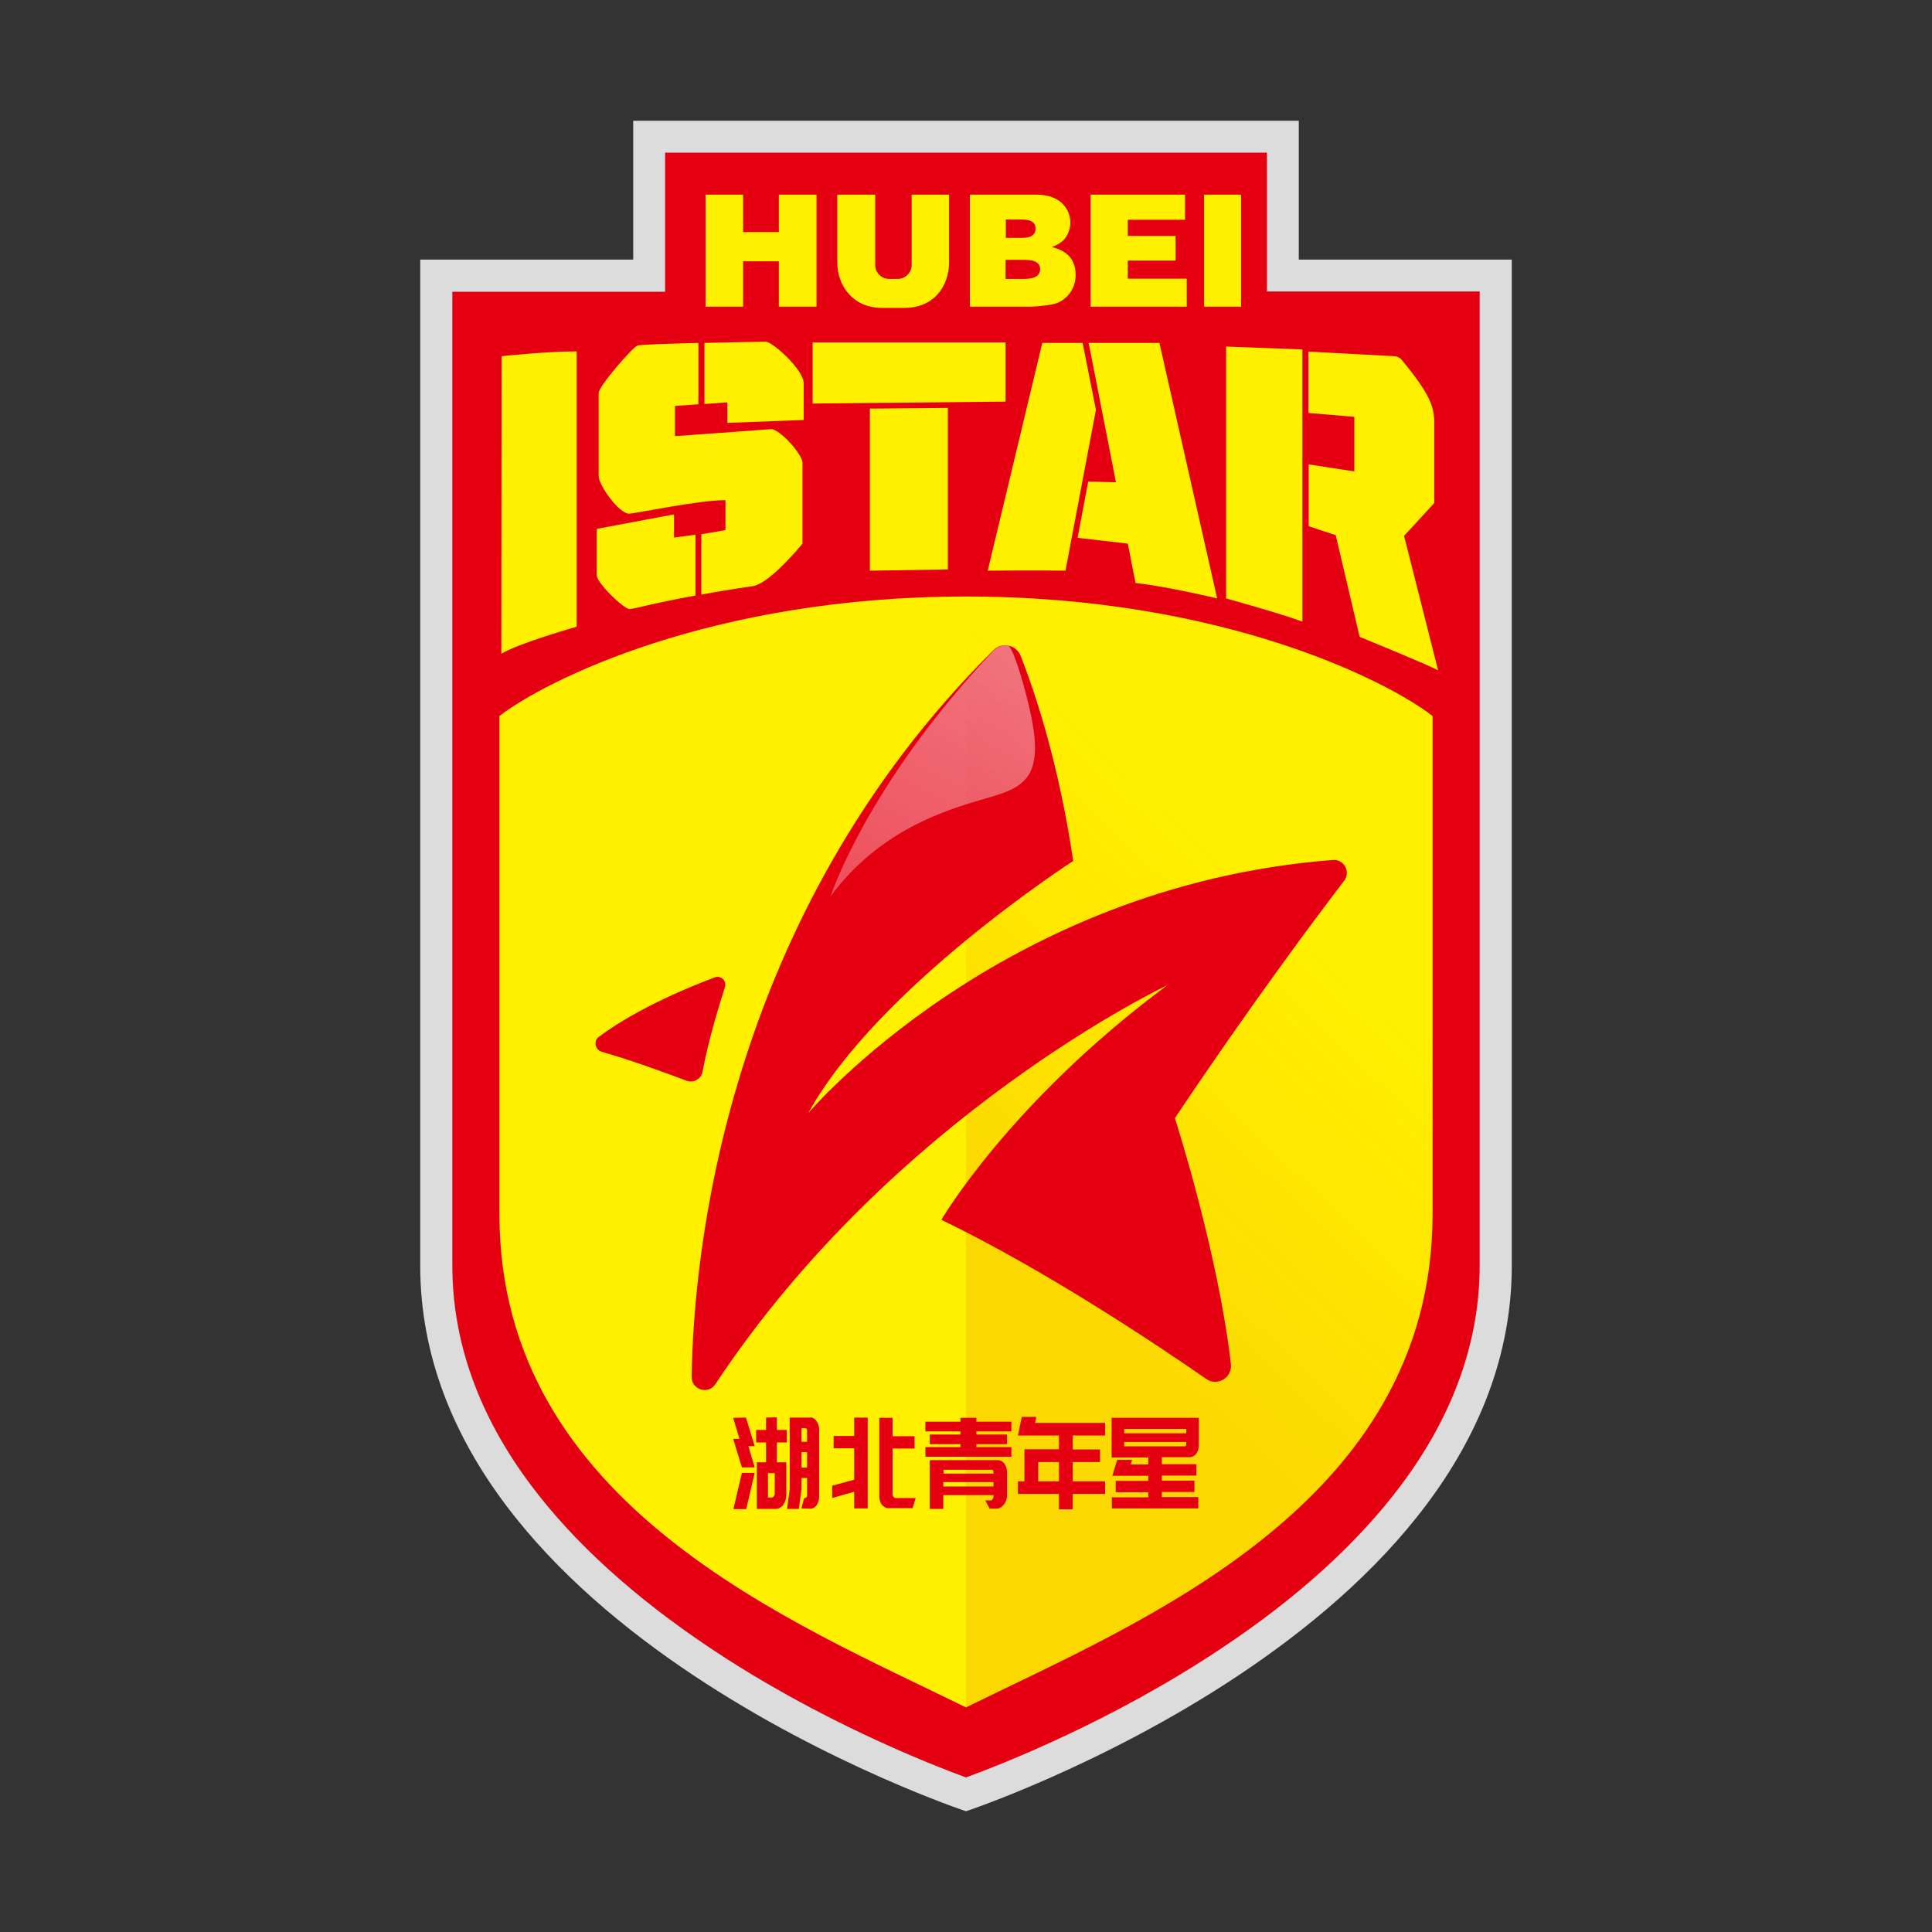 <svg version="1.1" xmlns="http://www.w3.org/2000/svg" xmlns:xlink="http://www.w3.org/1999/xlink" x="0px" y="0px"
	 viewBox="0 0 800 800" enable-background="new 0 0 800 800" xml:space="preserve">
<rect x="0" y="0" width="800" height="800" fill="#333333" stroke="none"/>
<g>
	<g>
		<path fill="#DCDCDC" d="M537.8,107.5V50H262.2v57.5H174V524c0,151,226,226,226,226h0h0c0,0,226-75,226-226V107.5H537.8z"/>
		<path fill="#E50011" d="M404.2,737.5L404.2,737.5C404.2,737.5,404.2,737.5,404.2,737.5z M400,736c-13.9-5.1-60.4-23.1-106.1-53.7
			c-31.4-21-56.4-43.7-74.1-67.4c-21.6-28.8-32.5-59.4-32.5-90.9V120.8h88.1V63.2h249.2v57.5h88.1V524c0,31.4-10.9,62-32.5,90.9
			c-17.8,23.8-42.7,46.5-74.1,67.4C460.4,712.9,413.9,730.9,400,736z"/>
		<path fill="#FFF100" d="M400,247c-106.1,0-174.8,35.2-193.2,49.5c0,0,0,85.5,0,206.2S328.7,671.8,400,707
			c71.3-35.2,193.2-83.6,193.2-204.3s0-206.2,0-206.2C574.8,282.1,506.1,247,400,247z"/>
		<g>
			<path fill="#E50011" d="M483.3,408c0,0-113,53.2-187.1,165.2c-2.9,4.4-9.8,2.3-9.8-3c0.7-49.3,13.2-190.2,125-301
				c3.5-3.5,9.4-2.2,11.2,2.3c5.5,13.9,15.6,43.2,21.8,85c0,0-81,52.2-109.7,104.4c0,0,79.6-94.2,217.2-104.8
				c4.6-0.4,7.5,4.9,4.7,8.6c-12.5,16.3-39.7,52.8-70.1,98.3c0,0,17.8,55.1,23.2,101.9c0.6,5.6-5.6,9.3-10.2,6.1
				c-20.9-14.5-67.2-45.4-109.7-65.9C389.8,505.1,418.2,456.3,483.3,408z"/>
			<path fill="#E50011" d="M247.9,429.4c7-5.3,21.9-14.8,48.1-24.7c2.5-0.9,5,1.4,4.2,4c-2.5,7.8-6.8,21.8-9.3,35.1
				c-0.6,3-3.7,4.8-6.6,3.7c-8-3-22.9-8.5-35.2-12C246.4,434.6,245.7,431.1,247.9,429.4z"/>
		</g>
	</g>
	<g>
		<path fill="#E50011" d="M312.5,598.8h-2.6l2.6,8.8h-5.3l-3.6-11.8h2.6l-2.6-8.7l5.3-0.1L312.5,598.8z M307.2,609.9h5.3l-3.5,15
			h-5.3L307.2,609.9z M321.7,592.1h4.1v5.2h-4.1v8.2h3.9v13.6c0,0.8-0.1,1.6-0.4,2.2c-0.1,0.4-0.2,0.7-0.4,1
			c-0.2,0.3-0.3,0.6-0.5,0.9c-0.4,0.5-0.9,0.9-1.5,1.2c-0.5,0.3-1.1,0.4-1.7,0.4h-7.7v-19.3h3.8v-8.2h-4.1v-5.2h4.1v-5.1l4.5-0.1
			V592.1z M320.8,610H318v10.1h1.5c0.4,0,0.7-0.2,0.9-0.5c0.2-0.3,0.4-0.7,0.4-1.1V610z M335.5,586.9c1,0,1.8,0.5,2.6,1.5
			c0.7,1,1.1,2.2,1.1,3.6v27.7c0,0.7-0.1,1.4-0.3,2c-0.1,0.3-0.2,0.6-0.3,0.8c-0.1,0.2-0.2,0.5-0.4,0.7c-0.3,0.5-0.7,0.8-1.1,1.1
			c-0.2,0.1-0.5,0.2-0.7,0.3c-0.2,0.1-0.4,0.1-0.6,0.1h-1l-3-0.1l1.2-4.3h0.4c0.2,0,0.4-0.1,0.6-0.4c0.2-0.2,0.2-0.5,0.2-0.8V612
			h-2.3v4.5l-1.1,8.3h-4.9l1.1-8.3v-29.5H335.5z M334.2,592.4c0-0.7-0.3-1-0.9-1h-1.4v5.6h2.3V592.4z M334.2,601.3h-2.3v6.4h2.3
			V601.3z"/>
		<path fill="#E50011" d="M353.7,612.7v-13h-8.5v-5.1h8.5v-7.6h5.6v37.6h-5.6v-6.9l-9.1,2.6v-5.1L353.7,612.7z M379.2,620.2
			l-1.3,4.3h-8.7h-1.3c-0.5,0-1-0.1-1.5-0.4c-0.5-0.3-0.9-0.6-1.2-1c-0.4-0.4-0.6-0.9-0.8-1.5c-0.2-0.6-0.3-1.2-0.3-1.9v-32.6h5.5
			v7.6h9.1v5.1h-9.1v18.9c0,0.5,0.1,0.8,0.4,1.1c0.2,0.3,0.5,0.5,0.9,0.5H379.2z"/>
		<path fill="#E50011" d="M404.3,592.7v1.3H417v4h-12.7v1.2h14.5v4h-35.6v-4h14.5v-1.2H385v-4h12.7v-1.3h-14.5v-4h14.5v-1.6h6.6v1.6
			h14.5v4H404.3z M410.1,621.3c0.4,0,0.7-0.2,0.9-0.5c0.2-0.3,0.4-0.7,0.4-1.1v-0.6h-20.8v0.2v1.5v4H385v-20.2h28.2
			c0.5,0,1,0.1,1.5,0.4c0.5,0.3,0.9,0.6,1.2,1.1c0.4,0.5,0.6,1,0.8,1.6c0.2,0.6,0.3,1.2,0.3,1.9v9.5c0,0.8-0.1,1.5-0.4,2.2
			c-0.2,0.7-0.6,1.3-1,1.8c-0.4,0.5-0.9,0.9-1.4,1.2c-0.5,0.3-1.1,0.4-1.7,0.4h-2.7l-1.8-3.4H410.1z M390.6,610.2h20.8v-0.6
			c0-0.3-0.1-0.5-0.2-0.7c-0.1-0.2-0.3-0.3-0.5-0.3h-20V610.2z M411.4,615.5v-1.8h-20.8v1.8H411.4z"/>
		<path fill="#E50011" d="M444.2,594.5v5.7h11.3v5.2h-11.3v8h13.4v5.2h-13.4v6.4h-5.7v-6.4h-17v-5.2h2.7v-8v-4v-1.3h14.3v-5.7h-11
			h-2.5h-3.5l1.6-7.7h6l-0.5,2.5h29v5.2H444.2z M438.5,605.4h-8.6v8h8.6V605.4z"/>
		<path fill="#E50011" d="M475.5,620v-2.1H462v-4.7h13.5v-2.1h-14.9l2-6.6h6.2l-0.6,1.9h7.3v-2.9h-15.2v-16.4h36.1v11.5
			c0,0.7-0.1,1.3-0.3,1.9c-0.2,0.6-0.5,1.1-0.8,1.5c-0.3,0.4-0.8,0.8-1.2,1c-0.5,0.3-1,0.4-1.5,0.4h-11.5v2.9h14.3v4.7h-14.3v2.1
			h13.5v4.7h-13.5v2.1h15.1v4.7h-35.8V620H475.5z M465.5,591.7v1.8h25.7v-1.8H465.5z M465.5,598.9h25c0.4,0,0.7-0.3,0.7-0.8v-1
			h-25.7V598.9z"/>
	</g>
	<g>
		<g>
			<path fill="#FFF100" d="M207.7,147.5c0,0,18.3-2,31.1-2v114c0,0-24.2,6.9-31.2,11.2L207.7,147.5z"/>
			<g>
				<path fill="#FFF100" d="M288,221.4c-2.8,0.4-5.9,0.8-8.9,1.2V213l-32,6c0,0,0,16,0,19.2c0,3.2,11.2,14,13.6,14
					c1.8,0,8.6-2.2,27.3-5.6V221.4z"/>
				<path fill="#FFF100" d="M317.1,141.5c-1.3,0-13.2,0.2-25.4,0.5v25.3l9.5-0.7v8.5l31.6-1.2c0,0,0-9.6,0-15.2
					S319.9,141.5,317.1,141.5z"/>
				<path fill="#FFF100" d="M319.2,177.7c-3.5,0.3-39.7,2.9-39.7,2.9v-12.5l9.7-0.7V142c-12.3,0.3-24.3,0.7-25.3,1.1
					c-2,0.8-16,16.8-16,19.6c0,2.8,0,30.4,0,34.4c0,4,8.8,16,12.8,15.6c4-0.4,28.9-5.6,39.7-5.6v12.4c0,0-4.2,0.8-10,1.7v25
					c6-1.1,13-2.3,21.4-3.5c7.2-1.2,20.5-17.6,20.5-17.6s0-29.7,0-33.4S322.7,177.5,319.2,177.7z"/>
			</g>
			<g>
				<polygon fill="#FFF100" points="336.5,141.8 336.5,167.1 416.4,166.3 416.4,141.8 				"/>
				<polygon fill="#FFF100" points="360.2,169.2 360.2,236.3 392.5,235.8 392.5,168.9 				"/>
			</g>
			<g>
				<path fill="#FFF100" d="M448.3,142l-16.7,0L409,236.3c0,0,21.1-0.2,32.2,0l12.6-66.6L448.3,142z"/>
				<path fill="#FFF100" d="M480.1,142l-29.3,0l11.3,57.7l-11.5-0.3l-4.4,23.3c8.8,1,15.6,1.8,20.8,2.4l3.2,16.3
					c14.1,1.6,33.8,6.4,33.8,6.4L480.1,142z"/>
			</g>
			<g>
				<path fill="#FFF100" d="M507.7,143.5v104.3c0,0,23.2,6.4,31.6,9.6V144.7L507.7,143.5z"/>
				<path fill="#FFF100" d="M541.8,145.6v25.4l19,1.6v22.6l-18.9-2.9v25.6l11.2,3.7l9.9,42.1c0,0,30.1,12.3,32.5,13.9l-14.1-55.7
					l12.5-13.6c0,0,0-22.6,0-30.6c0-7.8,0.5-11.8-13.5-28.7c-0.7-0.9-1.8-1.4-2.9-1.5L541.8,145.6z"/>
			</g>
		</g>
		<g>
			<path fill="#FFF100" d="M292.2,80.6h15.5v15.5h14.8V80.6h15.6V127h-15.6v-18.8h-14.8V127h-15.5V80.6z"/>
			<path fill="#FFF100" d="M401.5,80.6H429c4.5,0,8,1.1,10.5,3.3c2.4,2.2,3.7,5,3.7,8.2c0,2.7-0.9,5.1-2.6,7.1
				c-1.2,1.3-2.9,2.3-5.1,3.1c3.4,0.8,5.9,2.2,7.5,4.1c1.6,2,2.4,4.4,2.4,7.4c0,2.4-0.6,4.6-1.7,6.5c-1.1,1.9-2.7,3.4-4.7,4.6
				c-1.2,0.7-3.1,1.2-5.5,1.5c-3.3,0.4-5.5,0.6-6.5,0.6h-25.4V80.6z M416.5,98.5h6.3c2.3,0,3.9-0.3,4.7-1c0.9-0.7,1.3-1.6,1.3-2.9
				c0-1.2-0.4-2.1-1.3-2.7c-0.9-0.7-2.4-1-4.6-1h-6.4V98.5z M416.5,115.5h7.4c2.5,0,4.3-0.4,5.3-1.1c1-0.7,1.5-1.7,1.5-3
				c0-1.2-0.5-2.1-1.5-2.8c-1-0.7-2.8-1-5.4-1h-7.4V115.5z"/>
			<path fill="#FFF100" d="M451.7,80.6h39V91h-23.7v6.7h19.8v10.2h-19.8v7.5h24.4V127h-39.8V80.6z"/>
			<path fill="#FFF100" d="M498.6,80.6h15.3V127h-15.3V80.6z"/>
			<path fill="#FFF100" d="M377.5,80.6v29.1c0,3.2-2.6,5.8-5.8,5.8h-3.5c-3.2,0-5.8-2.6-5.8-5.8V80.6h-15.7v27.9
				c0,10.2,6.8,19,18.5,19h9.3c12.1,0,18.5-8.8,18.5-19V80.6H377.5z"/>
		</g>
	</g>
	<linearGradient id="SVGID_1_" gradientUnits="userSpaceOnUse" x1="419.189" y1="277.701" x2="362.218" y2="388.807">
		<stop  offset="0" style="stop-color:#FFFFFF;stop-opacity:0.9"/>
		<stop  offset="1" style="stop-color:#FFFFFF;stop-opacity:0.6"/>
	</linearGradient>
	<path opacity="0.5" fill="url(#SVGID_1_)" d="M415,328.5c-12.4,4.4-47.1,10-71.1,42.7c0,0,14.9-46.1,67.4-101.7
		c1.6-1.7,4-2.5,6.1-2.2c1.9,0.6,6,13.7,8.9,26C431.7,316.9,427.3,324.1,415,328.5z"/>
	<linearGradient id="SVGID_2_" gradientUnits="userSpaceOnUse" x1="406.945" y1="501.577" x2="590.308" y2="307.467">
		<stop  offset="0" style="stop-color:#E50011;stop-opacity:0.1"/>
		<stop  offset="0.684" style="stop-color:#E50011;stop-opacity:0"/>
	</linearGradient>
	<path fill="url(#SVGID_2_)" d="M400,247v460c71.3-35.2,193.2-83.6,193.2-204.3s0-206.2,0-206.2C574.8,282.1,506.1,247,400,247z"/>
</g>
<g>
</g>
<g>
</g>
<g>
</g>
<g>
</g>
<g>
</g>
<g>
</g>
<g>
</g>
<g>
</g>
<g>
</g>
<g>
</g>
<g>
</g>
</svg>
